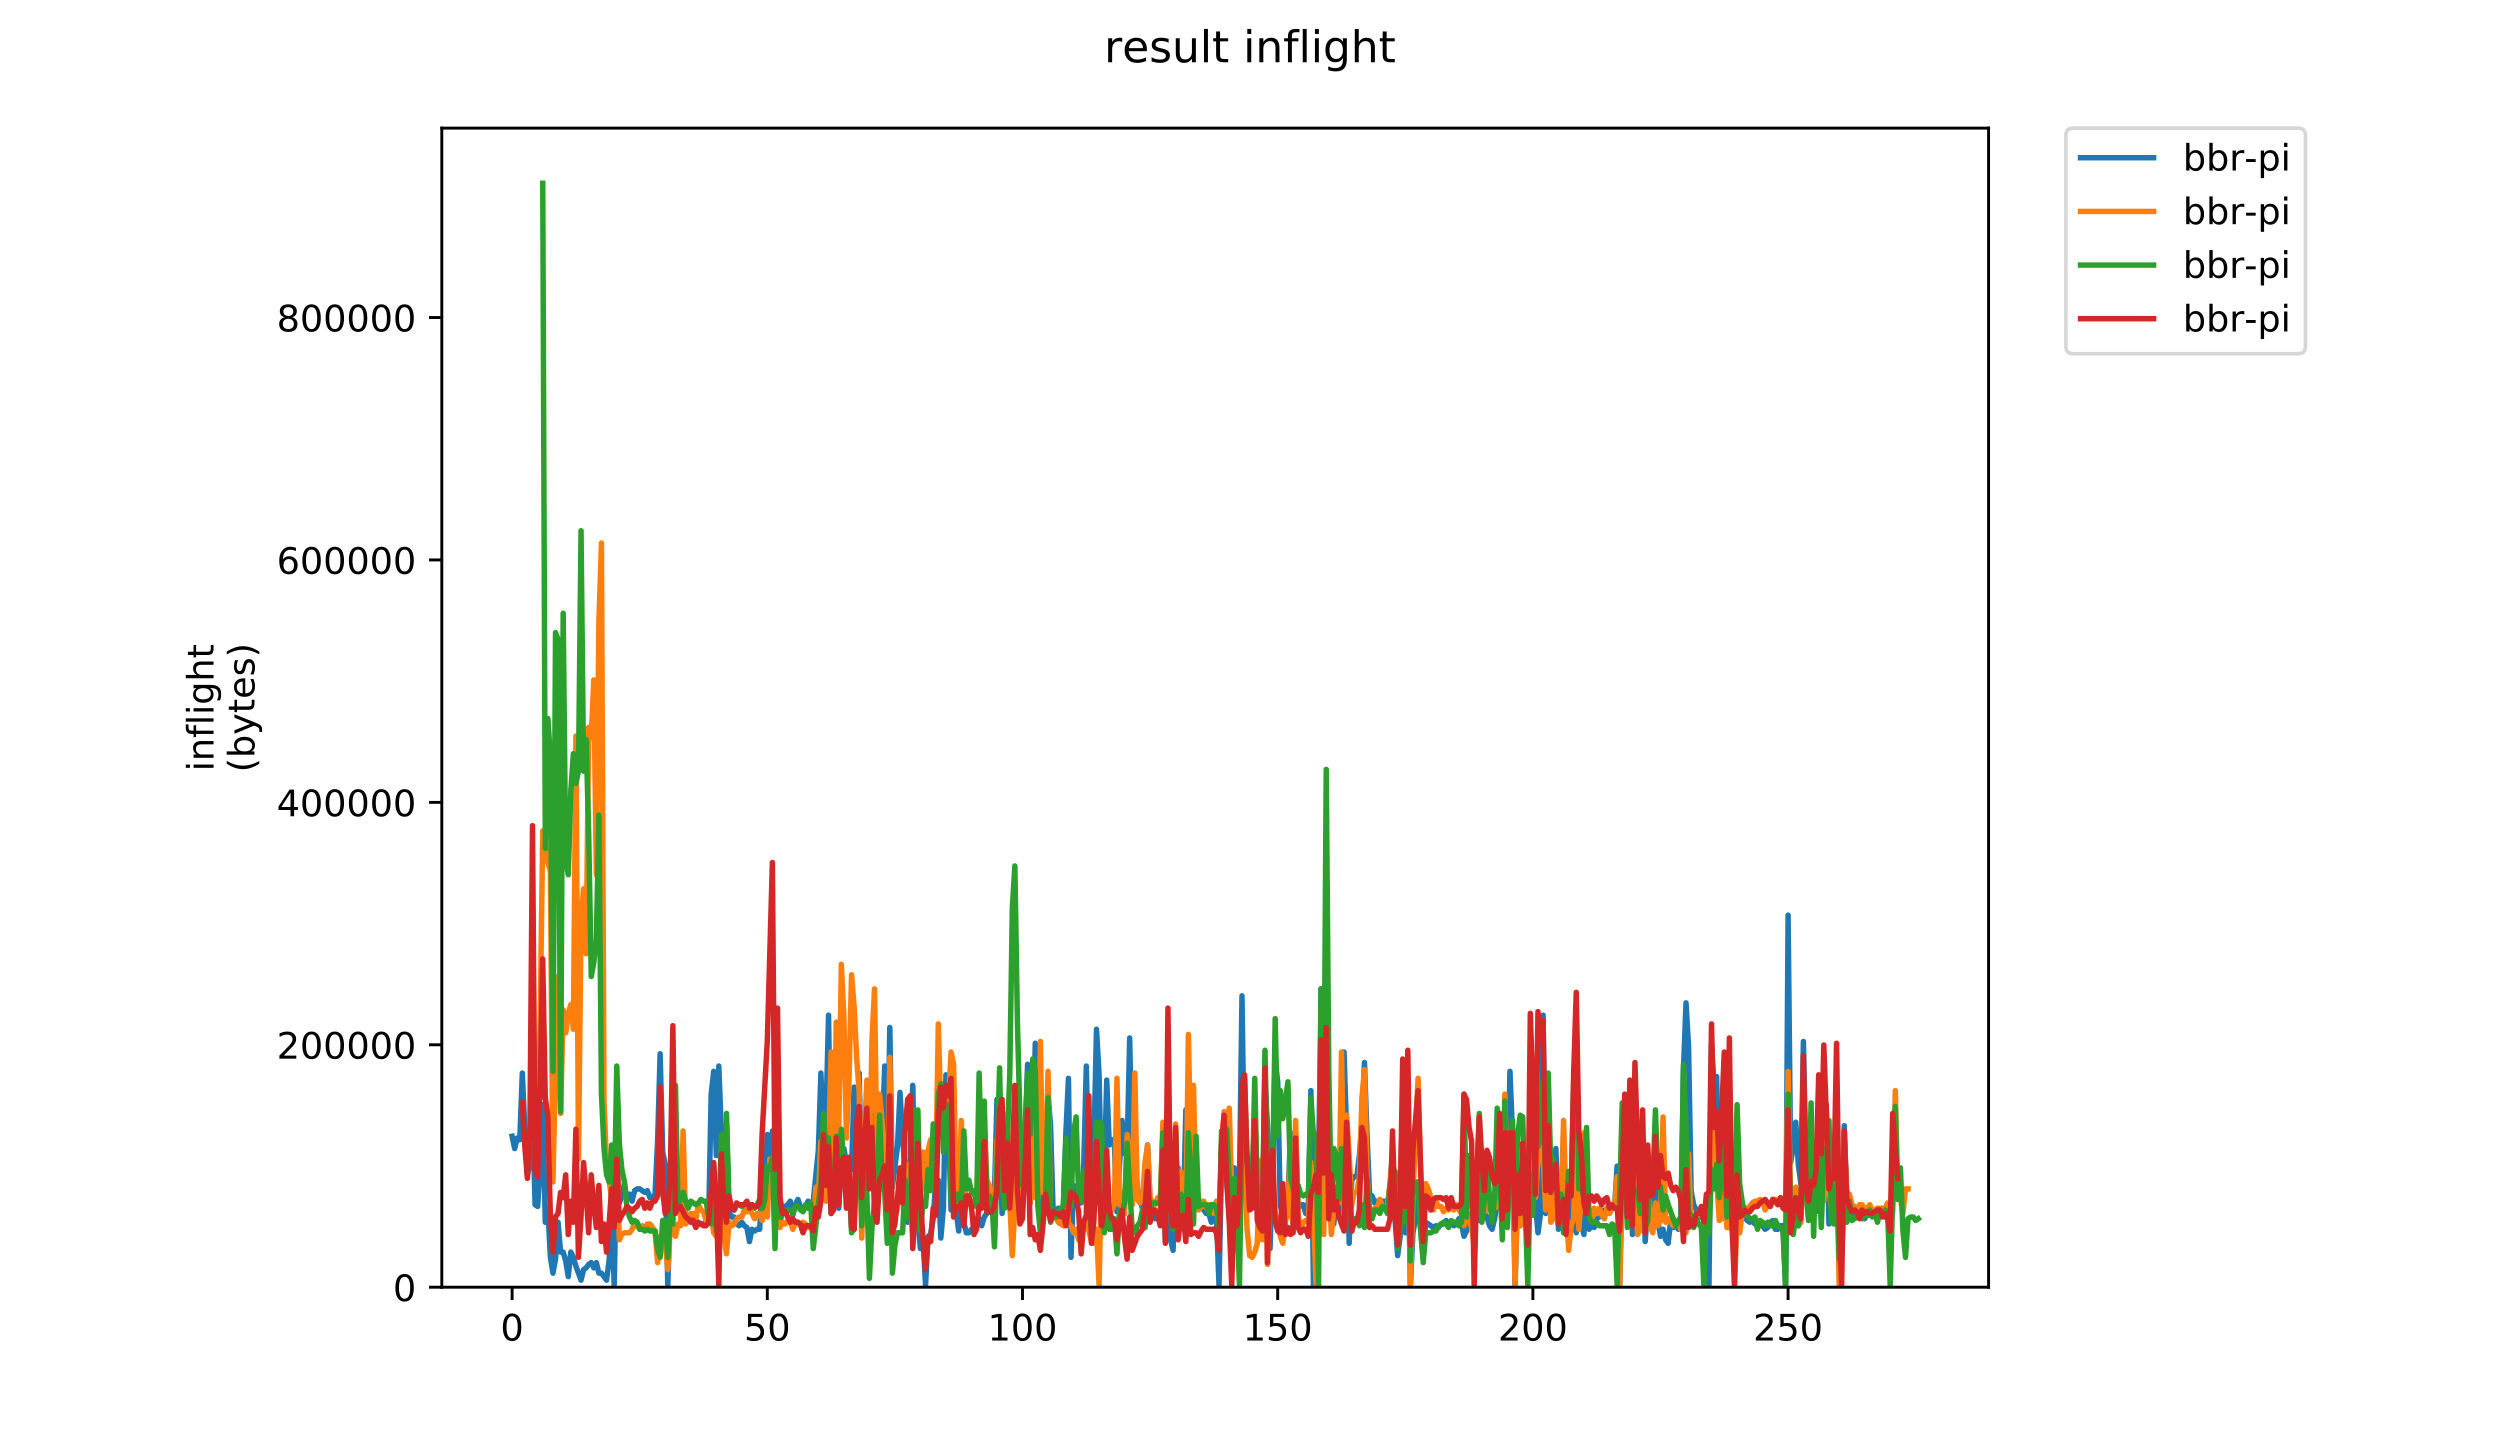<?xml version="1.0" encoding="utf-8" standalone="no"?>
<!DOCTYPE svg PUBLIC "-//W3C//DTD SVG 1.1//EN"
  "http://www.w3.org/Graphics/SVG/1.1/DTD/svg11.dtd">
<!-- Created with matplotlib (https://matplotlib.org/) -->
<svg height="396pt" version="1.1" viewBox="0 0 684 396" width="684pt" xmlns="http://www.w3.org/2000/svg" xmlns:xlink="http://www.w3.org/1999/xlink">
 <defs>
  <style type="text/css">
*{stroke-linecap:butt;stroke-linejoin:round;}
  </style>
 </defs>
 <g id="figure_1">
  <g id="patch_1">
   <path d="M 0 396 
L 684 396 
L 684 0 
L 0 0 
z
" style="fill:#ffffff;"/>
  </g>
  <g id="axes_1">
   <g id="patch_2">
    <path d="M 120.879 352.174 
L 544.074 352.174 
L 544.074 35.062 
L 120.879 35.062 
z
" style="fill:#ffffff;"/>
   </g>
   <g id="matplotlib.axis_1">
    <g id="xtick_1">
     <g id="line2d_1">
      <defs>
       <path d="M 0 0 
L 0 3.5 
" id="mdb4aad3ee5" style="stroke:#000000;stroke-width:0.8;"/>
      </defs>
      <g>
       <use style="stroke:#000000;stroke-width:0.8;" x="140.111" xlink:href="#mdb4aad3ee5" y="352.174"/>
      </g>
     </g>
     <g id="text_1">
      <!-- 0 -->
      <defs>
       <path d="M 31.781 66.406 
Q 24.172 66.406 20.328 58.906 
Q 16.5 51.422 16.5 36.375 
Q 16.5 21.391 20.328 13.891 
Q 24.172 6.391 31.781 6.391 
Q 39.453 6.391 43.281 13.891 
Q 47.125 21.391 47.125 36.375 
Q 47.125 51.422 43.281 58.906 
Q 39.453 66.406 31.781 66.406 
z
M 31.781 74.219 
Q 44.047 74.219 50.516 64.516 
Q 56.984 54.828 56.984 36.375 
Q 56.984 17.969 50.516 8.266 
Q 44.047 -1.422 31.781 -1.422 
Q 19.531 -1.422 13.062 8.266 
Q 6.594 17.969 6.594 36.375 
Q 6.594 54.828 13.062 64.516 
Q 19.531 74.219 31.781 74.219 
z
" id="DejaVuSans-48"/>
      </defs>
      <g transform="translate(136.929 366.773)scale(0.1 -0.1)">
       <use xlink:href="#DejaVuSans-48"/>
      </g>
     </g>
    </g>
    <g id="xtick_2">
     <g id="line2d_2">
      <g>
       <use style="stroke:#000000;stroke-width:0.8;" x="209.932" xlink:href="#mdb4aad3ee5" y="352.174"/>
      </g>
     </g>
     <g id="text_2">
      <!-- 50 -->
      <defs>
       <path d="M 10.797 72.906 
L 49.516 72.906 
L 49.516 64.594 
L 19.828 64.594 
L 19.828 46.734 
Q 21.969 47.469 24.109 47.828 
Q 26.266 48.188 28.422 48.188 
Q 40.625 48.188 47.75 41.5 
Q 54.891 34.812 54.891 23.391 
Q 54.891 11.625 47.562 5.094 
Q 40.234 -1.422 26.906 -1.422 
Q 22.312 -1.422 17.547 -0.641 
Q 12.797 0.141 7.719 1.703 
L 7.719 11.625 
Q 12.109 9.234 16.797 8.062 
Q 21.484 6.891 26.703 6.891 
Q 35.156 6.891 40.078 11.328 
Q 45.016 15.766 45.016 23.391 
Q 45.016 31 40.078 35.438 
Q 35.156 39.891 26.703 39.891 
Q 22.75 39.891 18.812 39.016 
Q 14.891 38.141 10.797 36.281 
z
" id="DejaVuSans-53"/>
      </defs>
      <g transform="translate(203.57 366.773)scale(0.1 -0.1)">
       <use xlink:href="#DejaVuSans-53"/>
       <use x="63.623" xlink:href="#DejaVuSans-48"/>
      </g>
     </g>
    </g>
    <g id="xtick_3">
     <g id="line2d_3">
      <g>
       <use style="stroke:#000000;stroke-width:0.8;" x="279.754" xlink:href="#mdb4aad3ee5" y="352.174"/>
      </g>
     </g>
     <g id="text_3">
      <!-- 100 -->
      <defs>
       <path d="M 12.406 8.297 
L 28.516 8.297 
L 28.516 63.922 
L 10.984 60.406 
L 10.984 69.391 
L 28.422 72.906 
L 38.281 72.906 
L 38.281 8.297 
L 54.391 8.297 
L 54.391 0 
L 12.406 0 
z
" id="DejaVuSans-49"/>
      </defs>
      <g transform="translate(270.21 366.773)scale(0.1 -0.1)">
       <use xlink:href="#DejaVuSans-49"/>
       <use x="63.623" xlink:href="#DejaVuSans-48"/>
       <use x="127.246" xlink:href="#DejaVuSans-48"/>
      </g>
     </g>
    </g>
    <g id="xtick_4">
     <g id="line2d_4">
      <g>
       <use style="stroke:#000000;stroke-width:0.8;" x="349.576" xlink:href="#mdb4aad3ee5" y="352.174"/>
      </g>
     </g>
     <g id="text_4">
      <!-- 150 -->
      <g transform="translate(340.032 366.773)scale(0.1 -0.1)">
       <use xlink:href="#DejaVuSans-49"/>
       <use x="63.623" xlink:href="#DejaVuSans-53"/>
       <use x="127.246" xlink:href="#DejaVuSans-48"/>
      </g>
     </g>
    </g>
    <g id="xtick_5">
     <g id="line2d_5">
      <g>
       <use style="stroke:#000000;stroke-width:0.8;" x="419.397" xlink:href="#mdb4aad3ee5" y="352.174"/>
      </g>
     </g>
     <g id="text_5">
      <!-- 200 -->
      <defs>
       <path d="M 19.188 8.297 
L 53.609 8.297 
L 53.609 0 
L 7.328 0 
L 7.328 8.297 
Q 12.938 14.109 22.625 23.891 
Q 32.328 33.688 34.812 36.531 
Q 39.547 41.844 41.422 45.531 
Q 43.312 49.219 43.312 52.781 
Q 43.312 58.594 39.234 62.25 
Q 35.156 65.922 28.609 65.922 
Q 23.969 65.922 18.812 64.312 
Q 13.672 62.703 7.812 59.422 
L 7.812 69.391 
Q 13.766 71.781 18.938 73 
Q 24.125 74.219 28.422 74.219 
Q 39.75 74.219 46.484 68.547 
Q 53.219 62.891 53.219 53.422 
Q 53.219 48.922 51.531 44.891 
Q 49.859 40.875 45.406 35.406 
Q 44.188 33.984 37.641 27.219 
Q 31.109 20.453 19.188 8.297 
z
" id="DejaVuSans-50"/>
      </defs>
      <g transform="translate(409.854 366.773)scale(0.1 -0.1)">
       <use xlink:href="#DejaVuSans-50"/>
       <use x="63.623" xlink:href="#DejaVuSans-48"/>
       <use x="127.246" xlink:href="#DejaVuSans-48"/>
      </g>
     </g>
    </g>
    <g id="xtick_6">
     <g id="line2d_6">
      <g>
       <use style="stroke:#000000;stroke-width:0.8;" x="489.219" xlink:href="#mdb4aad3ee5" y="352.174"/>
      </g>
     </g>
     <g id="text_6">
      <!-- 250 -->
      <g transform="translate(479.675 366.773)scale(0.1 -0.1)">
       <use xlink:href="#DejaVuSans-50"/>
       <use x="63.623" xlink:href="#DejaVuSans-53"/>
       <use x="127.246" xlink:href="#DejaVuSans-48"/>
      </g>
     </g>
    </g>
   </g>
   <g id="matplotlib.axis_2">
    <g id="ytick_1">
     <g id="line2d_7">
      <defs>
       <path d="M 0 0 
L -3.5 0 
" id="m9f69a452e7" style="stroke:#000000;stroke-width:0.8;"/>
      </defs>
      <g>
       <use style="stroke:#000000;stroke-width:0.8;" x="120.879" xlink:href="#m9f69a452e7" y="352.174"/>
      </g>
     </g>
     <g id="text_7">
      <!-- 0 -->
      <g transform="translate(107.516 355.973)scale(0.1 -0.1)">
       <use xlink:href="#DejaVuSans-48"/>
      </g>
     </g>
    </g>
    <g id="ytick_2">
     <g id="line2d_8">
      <g>
       <use style="stroke:#000000;stroke-width:0.8;" x="120.879" xlink:href="#m9f69a452e7" y="285.851"/>
      </g>
     </g>
     <g id="text_8">
      <!-- 200000 -->
      <g transform="translate(75.704 289.65)scale(0.1 -0.1)">
       <use xlink:href="#DejaVuSans-50"/>
       <use x="63.623" xlink:href="#DejaVuSans-48"/>
       <use x="127.246" xlink:href="#DejaVuSans-48"/>
       <use x="190.869" xlink:href="#DejaVuSans-48"/>
       <use x="254.492" xlink:href="#DejaVuSans-48"/>
       <use x="318.115" xlink:href="#DejaVuSans-48"/>
      </g>
     </g>
    </g>
    <g id="ytick_3">
     <g id="line2d_9">
      <g>
       <use style="stroke:#000000;stroke-width:0.8;" x="120.879" xlink:href="#m9f69a452e7" y="219.527"/>
      </g>
     </g>
     <g id="text_9">
      <!-- 400000 -->
      <defs>
       <path d="M 37.797 64.312 
L 12.891 25.391 
L 37.797 25.391 
z
M 35.203 72.906 
L 47.609 72.906 
L 47.609 25.391 
L 58.016 25.391 
L 58.016 17.188 
L 47.609 17.188 
L 47.609 0 
L 37.797 0 
L 37.797 17.188 
L 4.891 17.188 
L 4.891 26.703 
z
" id="DejaVuSans-52"/>
      </defs>
      <g transform="translate(75.704 223.327)scale(0.1 -0.1)">
       <use xlink:href="#DejaVuSans-52"/>
       <use x="63.623" xlink:href="#DejaVuSans-48"/>
       <use x="127.246" xlink:href="#DejaVuSans-48"/>
       <use x="190.869" xlink:href="#DejaVuSans-48"/>
       <use x="254.492" xlink:href="#DejaVuSans-48"/>
       <use x="318.115" xlink:href="#DejaVuSans-48"/>
      </g>
     </g>
    </g>
    <g id="ytick_4">
     <g id="line2d_10">
      <g>
       <use style="stroke:#000000;stroke-width:0.8;" x="120.879" xlink:href="#m9f69a452e7" y="153.204"/>
      </g>
     </g>
     <g id="text_10">
      <!-- 600000 -->
      <defs>
       <path d="M 33.016 40.375 
Q 26.375 40.375 22.484 35.828 
Q 18.609 31.297 18.609 23.391 
Q 18.609 15.531 22.484 10.953 
Q 26.375 6.391 33.016 6.391 
Q 39.656 6.391 43.531 10.953 
Q 47.406 15.531 47.406 23.391 
Q 47.406 31.297 43.531 35.828 
Q 39.656 40.375 33.016 40.375 
z
M 52.594 71.297 
L 52.594 62.312 
Q 48.875 64.062 45.094 64.984 
Q 41.312 65.922 37.594 65.922 
Q 27.828 65.922 22.672 59.328 
Q 17.531 52.734 16.797 39.406 
Q 19.672 43.656 24.016 45.922 
Q 28.375 48.188 33.594 48.188 
Q 44.578 48.188 50.953 41.516 
Q 57.328 34.859 57.328 23.391 
Q 57.328 12.156 50.688 5.359 
Q 44.047 -1.422 33.016 -1.422 
Q 20.359 -1.422 13.672 8.266 
Q 6.984 17.969 6.984 36.375 
Q 6.984 53.656 15.188 63.938 
Q 23.391 74.219 37.203 74.219 
Q 40.922 74.219 44.703 73.484 
Q 48.484 72.75 52.594 71.297 
z
" id="DejaVuSans-54"/>
      </defs>
      <g transform="translate(75.704 157.003)scale(0.1 -0.1)">
       <use xlink:href="#DejaVuSans-54"/>
       <use x="63.623" xlink:href="#DejaVuSans-48"/>
       <use x="127.246" xlink:href="#DejaVuSans-48"/>
       <use x="190.869" xlink:href="#DejaVuSans-48"/>
       <use x="254.492" xlink:href="#DejaVuSans-48"/>
       <use x="318.115" xlink:href="#DejaVuSans-48"/>
      </g>
     </g>
    </g>
    <g id="ytick_5">
     <g id="line2d_11">
      <g>
       <use style="stroke:#000000;stroke-width:0.8;" x="120.879" xlink:href="#m9f69a452e7" y="86.881"/>
      </g>
     </g>
     <g id="text_11">
      <!-- 800000 -->
      <defs>
       <path d="M 31.781 34.625 
Q 24.75 34.625 20.719 30.859 
Q 16.703 27.094 16.703 20.516 
Q 16.703 13.922 20.719 10.156 
Q 24.75 6.391 31.781 6.391 
Q 38.812 6.391 42.859 10.172 
Q 46.922 13.969 46.922 20.516 
Q 46.922 27.094 42.891 30.859 
Q 38.875 34.625 31.781 34.625 
z
M 21.922 38.812 
Q 15.578 40.375 12.031 44.719 
Q 8.5 49.078 8.5 55.328 
Q 8.5 64.062 14.719 69.141 
Q 20.953 74.219 31.781 74.219 
Q 42.672 74.219 48.875 69.141 
Q 55.078 64.062 55.078 55.328 
Q 55.078 49.078 51.531 44.719 
Q 48 40.375 41.703 38.812 
Q 48.828 37.156 52.797 32.312 
Q 56.781 27.484 56.781 20.516 
Q 56.781 9.906 50.312 4.234 
Q 43.844 -1.422 31.781 -1.422 
Q 19.734 -1.422 13.25 4.234 
Q 6.781 9.906 6.781 20.516 
Q 6.781 27.484 10.781 32.312 
Q 14.797 37.156 21.922 38.812 
z
M 18.312 54.391 
Q 18.312 48.734 21.844 45.562 
Q 25.391 42.391 31.781 42.391 
Q 38.141 42.391 41.719 45.562 
Q 45.312 48.734 45.312 54.391 
Q 45.312 60.062 41.719 63.234 
Q 38.141 66.406 31.781 66.406 
Q 25.391 66.406 21.844 63.234 
Q 18.312 60.062 18.312 54.391 
z
" id="DejaVuSans-56"/>
      </defs>
      <g transform="translate(75.704 90.68)scale(0.1 -0.1)">
       <use xlink:href="#DejaVuSans-56"/>
       <use x="63.623" xlink:href="#DejaVuSans-48"/>
       <use x="127.246" xlink:href="#DejaVuSans-48"/>
       <use x="190.869" xlink:href="#DejaVuSans-48"/>
       <use x="254.492" xlink:href="#DejaVuSans-48"/>
       <use x="318.115" xlink:href="#DejaVuSans-48"/>
      </g>
     </g>
    </g>
    <g id="text_12">
     <!-- inflight -->
     <defs>
      <path d="M 9.422 54.688 
L 18.406 54.688 
L 18.406 0 
L 9.422 0 
z
M 9.422 75.984 
L 18.406 75.984 
L 18.406 64.594 
L 9.422 64.594 
z
" id="DejaVuSans-105"/>
      <path d="M 54.891 33.016 
L 54.891 0 
L 45.906 0 
L 45.906 32.719 
Q 45.906 40.484 42.875 44.328 
Q 39.844 48.188 33.797 48.188 
Q 26.516 48.188 22.312 43.547 
Q 18.109 38.922 18.109 30.906 
L 18.109 0 
L 9.078 0 
L 9.078 54.688 
L 18.109 54.688 
L 18.109 46.188 
Q 21.344 51.125 25.703 53.562 
Q 30.078 56 35.797 56 
Q 45.219 56 50.047 50.172 
Q 54.891 44.344 54.891 33.016 
z
" id="DejaVuSans-110"/>
      <path d="M 37.109 75.984 
L 37.109 68.5 
L 28.516 68.5 
Q 23.688 68.5 21.797 66.547 
Q 19.922 64.594 19.922 59.516 
L 19.922 54.688 
L 34.719 54.688 
L 34.719 47.703 
L 19.922 47.703 
L 19.922 0 
L 10.891 0 
L 10.891 47.703 
L 2.297 47.703 
L 2.297 54.688 
L 10.891 54.688 
L 10.891 58.5 
Q 10.891 67.625 15.141 71.797 
Q 19.391 75.984 28.609 75.984 
z
" id="DejaVuSans-102"/>
      <path d="M 9.422 75.984 
L 18.406 75.984 
L 18.406 0 
L 9.422 0 
z
" id="DejaVuSans-108"/>
      <path d="M 45.406 27.984 
Q 45.406 37.75 41.375 43.109 
Q 37.359 48.484 30.078 48.484 
Q 22.859 48.484 18.828 43.109 
Q 14.797 37.75 14.797 27.984 
Q 14.797 18.266 18.828 12.891 
Q 22.859 7.516 30.078 7.516 
Q 37.359 7.516 41.375 12.891 
Q 45.406 18.266 45.406 27.984 
z
M 54.391 6.781 
Q 54.391 -7.172 48.188 -13.984 
Q 42 -20.797 29.203 -20.797 
Q 24.469 -20.797 20.266 -20.094 
Q 16.062 -19.391 12.109 -17.922 
L 12.109 -9.188 
Q 16.062 -11.328 19.922 -12.344 
Q 23.781 -13.375 27.781 -13.375 
Q 36.625 -13.375 41.016 -8.766 
Q 45.406 -4.156 45.406 5.172 
L 45.406 9.625 
Q 42.625 4.781 38.281 2.391 
Q 33.938 0 27.875 0 
Q 17.828 0 11.672 7.656 
Q 5.516 15.328 5.516 27.984 
Q 5.516 40.672 11.672 48.328 
Q 17.828 56 27.875 56 
Q 33.938 56 38.281 53.609 
Q 42.625 51.219 45.406 46.391 
L 45.406 54.688 
L 54.391 54.688 
z
" id="DejaVuSans-103"/>
      <path d="M 54.891 33.016 
L 54.891 0 
L 45.906 0 
L 45.906 32.719 
Q 45.906 40.484 42.875 44.328 
Q 39.844 48.188 33.797 48.188 
Q 26.516 48.188 22.312 43.547 
Q 18.109 38.922 18.109 30.906 
L 18.109 0 
L 9.078 0 
L 9.078 75.984 
L 18.109 75.984 
L 18.109 46.188 
Q 21.344 51.125 25.703 53.562 
Q 30.078 56 35.797 56 
Q 45.219 56 50.047 50.172 
Q 54.891 44.344 54.891 33.016 
z
" id="DejaVuSans-104"/>
      <path d="M 18.312 70.219 
L 18.312 54.688 
L 36.812 54.688 
L 36.812 47.703 
L 18.312 47.703 
L 18.312 18.016 
Q 18.312 11.328 20.141 9.422 
Q 21.969 7.516 27.594 7.516 
L 36.812 7.516 
L 36.812 0 
L 27.594 0 
Q 17.188 0 13.234 3.875 
Q 9.281 7.766 9.281 18.016 
L 9.281 47.703 
L 2.688 47.703 
L 2.688 54.688 
L 9.281 54.688 
L 9.281 70.219 
z
" id="DejaVuSans-116"/>
     </defs>
     <g transform="translate(58.426 211.018)rotate(-90)scale(0.1 -0.1)">
      <use xlink:href="#DejaVuSans-105"/>
      <use x="27.783" xlink:href="#DejaVuSans-110"/>
      <use x="91.162" xlink:href="#DejaVuSans-102"/>
      <use x="126.367" xlink:href="#DejaVuSans-108"/>
      <use x="154.15" xlink:href="#DejaVuSans-105"/>
      <use x="181.934" xlink:href="#DejaVuSans-103"/>
      <use x="245.41" xlink:href="#DejaVuSans-104"/>
      <use x="308.789" xlink:href="#DejaVuSans-116"/>
     </g>
     <!-- (bytes) -->
     <defs>
      <path d="M 31 75.875 
Q 24.469 64.656 21.281 53.656 
Q 18.109 42.672 18.109 31.391 
Q 18.109 20.125 21.312 9.062 
Q 24.516 -2 31 -13.188 
L 23.188 -13.188 
Q 15.875 -1.703 12.234 9.375 
Q 8.594 20.453 8.594 31.391 
Q 8.594 42.281 12.203 53.312 
Q 15.828 64.359 23.188 75.875 
z
" id="DejaVuSans-40"/>
      <path d="M 48.688 27.297 
Q 48.688 37.203 44.609 42.844 
Q 40.531 48.484 33.406 48.484 
Q 26.266 48.484 22.188 42.844 
Q 18.109 37.203 18.109 27.297 
Q 18.109 17.391 22.188 11.75 
Q 26.266 6.109 33.406 6.109 
Q 40.531 6.109 44.609 11.75 
Q 48.688 17.391 48.688 27.297 
z
M 18.109 46.391 
Q 20.953 51.266 25.266 53.625 
Q 29.594 56 35.594 56 
Q 45.562 56 51.781 48.094 
Q 58.016 40.188 58.016 27.297 
Q 58.016 14.406 51.781 6.484 
Q 45.562 -1.422 35.594 -1.422 
Q 29.594 -1.422 25.266 0.953 
Q 20.953 3.328 18.109 8.203 
L 18.109 0 
L 9.078 0 
L 9.078 75.984 
L 18.109 75.984 
z
" id="DejaVuSans-98"/>
      <path d="M 32.172 -5.078 
Q 28.375 -14.844 24.75 -17.812 
Q 21.141 -20.797 15.094 -20.797 
L 7.906 -20.797 
L 7.906 -13.281 
L 13.188 -13.281 
Q 16.891 -13.281 18.938 -11.516 
Q 21 -9.766 23.484 -3.219 
L 25.094 0.875 
L 2.984 54.688 
L 12.5 54.688 
L 29.594 11.922 
L 46.688 54.688 
L 56.203 54.688 
z
" id="DejaVuSans-121"/>
      <path d="M 56.203 29.594 
L 56.203 25.203 
L 14.891 25.203 
Q 15.484 15.922 20.484 11.062 
Q 25.484 6.203 34.422 6.203 
Q 39.594 6.203 44.453 7.469 
Q 49.312 8.734 54.109 11.281 
L 54.109 2.781 
Q 49.266 0.734 44.188 -0.344 
Q 39.109 -1.422 33.891 -1.422 
Q 20.797 -1.422 13.156 6.188 
Q 5.516 13.812 5.516 26.812 
Q 5.516 40.234 12.766 48.109 
Q 20.016 56 32.328 56 
Q 43.359 56 49.781 48.891 
Q 56.203 41.797 56.203 29.594 
z
M 47.219 32.234 
Q 47.125 39.594 43.094 43.984 
Q 39.062 48.391 32.422 48.391 
Q 24.906 48.391 20.391 44.141 
Q 15.875 39.891 15.188 32.172 
z
" id="DejaVuSans-101"/>
      <path d="M 44.281 53.078 
L 44.281 44.578 
Q 40.484 46.531 36.375 47.5 
Q 32.281 48.484 27.875 48.484 
Q 21.188 48.484 17.844 46.438 
Q 14.5 44.391 14.5 40.281 
Q 14.5 37.156 16.891 35.375 
Q 19.281 33.594 26.516 31.984 
L 29.594 31.297 
Q 39.156 29.25 43.188 25.516 
Q 47.219 21.781 47.219 15.094 
Q 47.219 7.469 41.188 3.016 
Q 35.156 -1.422 24.609 -1.422 
Q 20.219 -1.422 15.453 -0.562 
Q 10.688 0.297 5.422 2 
L 5.422 11.281 
Q 10.406 8.688 15.234 7.391 
Q 20.062 6.109 24.812 6.109 
Q 31.156 6.109 34.562 8.281 
Q 37.984 10.453 37.984 14.406 
Q 37.984 18.062 35.516 20.016 
Q 33.062 21.969 24.703 23.781 
L 21.578 24.516 
Q 13.234 26.266 9.516 29.906 
Q 5.812 33.547 5.812 39.891 
Q 5.812 47.609 11.281 51.797 
Q 16.75 56 26.812 56 
Q 31.781 56 36.172 55.266 
Q 40.578 54.547 44.281 53.078 
z
" id="DejaVuSans-115"/>
      <path d="M 8.016 75.875 
L 15.828 75.875 
Q 23.141 64.359 26.781 53.312 
Q 30.422 42.281 30.422 31.391 
Q 30.422 20.453 26.781 9.375 
Q 23.141 -1.703 15.828 -13.188 
L 8.016 -13.188 
Q 14.5 -2 17.703 9.062 
Q 20.906 20.125 20.906 31.391 
Q 20.906 42.672 17.703 53.656 
Q 14.5 64.656 8.016 75.875 
z
" id="DejaVuSans-41"/>
     </defs>
     <g transform="translate(69.624 211.295)rotate(-90)scale(0.1 -0.1)">
      <use xlink:href="#DejaVuSans-40"/>
      <use x="39.014" xlink:href="#DejaVuSans-98"/>
      <use x="102.49" xlink:href="#DejaVuSans-121"/>
      <use x="161.67" xlink:href="#DejaVuSans-116"/>
      <use x="200.879" xlink:href="#DejaVuSans-101"/>
      <use x="262.402" xlink:href="#DejaVuSans-115"/>
      <use x="314.502" xlink:href="#DejaVuSans-41"/>
     </g>
    </g>
   </g>
   <g id="line2d_12">
    <path clip-path="url(#p996380c4c9)" d="M 140.115 310.879 
L 140.813 314.24 
L 141.511 311.359 
L 142.209 311.839 
L 142.908 293.592 
L 143.606 309.438 
L 144.304 321.443 
L 145.002 318.081 
L 145.7 304.156 
L 146.399 329.606 
L 147.097 330.086 
L 147.795 319.522 
L 148.493 302.235 
L 149.192 334.407 
L 149.89 330.566 
L 150.588 344.011 
L 151.286 348.333 
L 151.984 344.491 
L 152.683 334.407 
L 153.381 342.571 
L 154.079 342.571 
L 154.777 344.971 
L 155.476 349.293 
L 156.174 342.571 
L 156.872 344.011 
L 157.57 346.412 
L 158.967 350.253 
L 159.665 347.372 
L 160.363 346.892 
L 161.061 345.932 
L 161.759 345.452 
L 162.458 346.892 
L 163.156 345.452 
L 163.854 348.333 
L 164.552 348.333 
L 165.949 350.253 
L 166.647 344.971 
L 167.345 331.046 
L 168.043 351.694 
L 168.742 317.121 
L 169.44 329.125 
L 170.138 327.205 
L 170.836 323.843 
L 171.534 328.165 
L 172.233 326.725 
L 172.931 328.645 
L 173.629 325.764 
L 174.327 325.284 
L 175.026 325.284 
L 176.422 326.244 
L 177.12 325.764 
L 177.818 327.685 
L 178.517 327.685 
L 179.215 326.725 
L 179.913 312.319 
L 180.611 288.31 
L 181.31 315.2 
L 182.008 318.561 
L 182.706 351.694 
L 183.404 329.125 
L 184.102 332.007 
L 184.801 326.244 
L 185.499 323.843 
L 186.197 328.645 
L 186.895 329.125 
L 187.593 333.927 
L 188.292 332.487 
L 190.386 335.368 
L 191.085 334.888 
L 192.481 334.888 
L 193.179 334.407 
L 193.877 334.407 
L 194.576 299.354 
L 195.274 293.112 
L 195.972 316.161 
L 196.67 291.671 
L 198.067 328.165 
L 198.765 307.517 
L 199.463 331.526 
L 200.161 332.967 
L 200.86 332.967 
L 201.558 334.888 
L 202.256 335.368 
L 202.954 334.407 
L 203.652 335.368 
L 204.351 335.848 
L 205.049 339.689 
L 205.747 336.328 
L 206.445 336.808 
L 207.144 336.328 
L 207.842 336.328 
L 208.54 324.804 
L 209.238 321.923 
L 209.936 310.398 
L 210.635 320.962 
L 211.333 309.438 
L 212.031 336.328 
L 212.729 311.839 
L 213.428 334.407 
L 214.126 331.046 
L 214.824 330.086 
L 215.522 329.606 
L 216.22 328.645 
L 216.919 332.487 
L 217.617 329.606 
L 218.315 328.165 
L 219.013 330.086 
L 219.711 331.046 
L 220.41 330.086 
L 221.108 328.645 
L 221.806 329.606 
L 222.504 328.645 
L 223.901 314.72 
L 224.599 293.592 
L 225.297 313.76 
L 225.995 305.116 
L 226.694 277.746 
L 227.392 328.645 
L 228.09 293.112 
L 228.788 297.914 
L 229.486 330.566 
L 230.185 316.161 
L 230.883 314.24 
L 231.581 318.081 
L 232.279 318.081 
L 232.978 320.002 
L 233.676 297.434 
L 234.374 308.478 
L 235.072 293.592 
L 235.77 326.725 
L 236.469 305.597 
L 237.167 302.716 
L 237.865 322.883 
L 238.563 301.755 
L 239.262 325.764 
L 239.96 331.526 
L 240.658 312.319 
L 241.356 311.839 
L 242.054 291.671 
L 242.753 320.482 
L 243.451 281.107 
L 244.149 324.804 
L 245.545 313.76 
L 246.244 298.874 
L 246.942 311.359 
L 247.64 320.002 
L 248.338 334.407 
L 249.735 296.953 
L 250.433 330.086 
L 251.131 333.927 
L 251.829 341.61 
L 252.528 338.729 
L 253.226 351.694 
L 253.924 338.249 
L 254.622 337.769 
L 255.321 333.447 
L 256.019 322.883 
L 256.717 322.883 
L 257.415 338.729 
L 258.113 330.566 
L 258.812 294.072 
L 259.51 306.557 
L 260.208 331.046 
L 260.906 311.359 
L 261.604 331.526 
L 262.303 336.808 
L 263.001 328.165 
L 263.699 334.407 
L 264.397 337.289 
L 265.096 337.289 
L 265.794 336.328 
L 266.492 336.328 
L 267.19 335.368 
L 267.888 333.447 
L 268.587 335.368 
L 269.285 332.967 
L 269.983 332.007 
L 270.681 331.526 
L 271.379 326.725 
L 272.078 326.725 
L 272.776 300.795 
L 273.474 312.799 
L 274.172 332.007 
L 274.871 325.764 
L 275.569 310.398 
L 276.267 329.125 
L 276.965 329.606 
L 277.663 317.121 
L 278.362 309.438 
L 279.06 328.165 
L 279.758 328.645 
L 281.155 291.191 
L 281.853 329.125 
L 282.551 317.121 
L 283.249 285.429 
L 283.947 320.482 
L 284.646 333.927 
L 285.344 324.324 
L 286.042 319.522 
L 286.74 299.354 
L 287.438 307.997 
L 288.137 331.526 
L 288.835 332.007 
L 289.533 330.566 
L 290.231 331.526 
L 290.93 330.086 
L 291.628 309.918 
L 292.326 295.033 
L 293.024 344.011 
L 293.722 324.324 
L 294.421 327.685 
L 295.119 329.125 
L 295.817 329.125 
L 296.515 318.561 
L 297.214 291.671 
L 297.912 324.324 
L 298.61 327.685 
L 299.308 312.319 
L 300.006 281.588 
L 300.705 294.072 
L 301.403 327.205 
L 302.101 321.923 
L 302.799 295.513 
L 303.497 313.279 
L 304.196 311.839 
L 304.894 312.799 
L 305.592 331.526 
L 306.989 306.557 
L 307.687 315.68 
L 308.385 314.72 
L 309.083 283.988 
L 309.781 320.002 
L 310.48 319.042 
L 311.178 324.804 
L 311.876 328.165 
L 312.574 330.566 
L 313.272 326.725 
L 313.971 313.279 
L 314.669 329.606 
L 315.367 332.487 
L 316.065 333.447 
L 316.764 332.487 
L 317.462 334.407 
L 318.16 310.398 
L 318.858 339.689 
L 319.556 322.883 
L 320.255 339.209 
L 320.953 342.09 
L 321.651 319.042 
L 322.349 319.522 
L 323.048 335.848 
L 323.746 333.447 
L 324.444 303.676 
L 325.142 331.526 
L 325.84 316.161 
L 326.539 324.324 
L 327.237 326.725 
L 329.331 331.046 
L 330.03 332.007 
L 330.728 332.007 
L 331.426 334.407 
L 332.124 332.007 
L 332.823 332.967 
L 333.521 351.694 
L 334.219 318.081 
L 334.917 312.319 
L 336.314 332.967 
L 337.012 333.447 
L 337.71 319.522 
L 338.408 329.606 
L 339.107 324.324 
L 339.805 272.464 
L 340.503 319.522 
L 341.201 316.161 
L 341.899 325.764 
L 342.598 323.363 
L 343.296 305.116 
L 343.994 323.363 
L 344.692 333.447 
L 345.39 335.368 
L 346.089 295.993 
L 346.787 307.997 
L 347.485 341.61 
L 348.183 320.482 
L 348.882 290.231 
L 349.58 295.993 
L 350.278 330.086 
L 350.976 331.526 
L 351.674 330.566 
L 352.373 329.125 
L 353.071 309.918 
L 353.769 332.967 
L 354.467 310.398 
L 355.166 330.566 
L 355.864 329.606 
L 356.562 329.606 
L 357.26 332.007 
L 357.958 329.606 
L 358.657 298.394 
L 359.355 351.694 
L 360.053 325.284 
L 360.751 320.962 
L 361.449 270.543 
L 362.148 332.967 
L 362.846 318.561 
L 363.544 324.804 
L 364.242 320.482 
L 364.941 334.888 
L 365.639 324.804 
L 366.337 331.526 
L 367.035 326.725 
L 367.733 287.83 
L 368.432 309.918 
L 369.13 340.17 
L 369.828 322.883 
L 370.526 321.923 
L 371.224 321.923 
L 371.923 316.161 
L 372.621 307.517 
L 373.319 290.711 
L 374.017 310.398 
L 374.716 326.725 
L 375.414 327.205 
L 376.112 329.125 
L 376.81 328.645 
L 377.508 330.566 
L 378.207 328.645 
L 378.905 328.645 
L 379.603 330.086 
L 380.301 324.324 
L 381 315.68 
L 381.698 333.927 
L 382.396 343.531 
L 383.094 338.249 
L 383.792 315.68 
L 384.491 337.289 
L 385.189 314.24 
L 385.887 351.694 
L 386.585 337.289 
L 387.283 333.447 
L 387.982 323.363 
L 388.68 336.808 
L 389.378 343.051 
L 390.076 334.407 
L 392.171 335.848 
L 392.869 335.368 
L 393.567 335.848 
L 394.266 334.888 
L 394.964 334.888 
L 395.662 333.927 
L 396.36 335.368 
L 397.059 334.407 
L 397.757 335.368 
L 398.455 334.888 
L 399.153 333.447 
L 399.851 334.888 
L 400.55 338.249 
L 401.248 336.808 
L 401.946 333.447 
L 402.644 332.007 
L 403.342 338.729 
L 404.041 321.443 
L 404.739 333.927 
L 405.437 323.843 
L 406.135 332.007 
L 406.834 332.967 
L 407.532 335.368 
L 408.23 336.328 
L 408.928 333.447 
L 409.626 329.125 
L 410.325 320.962 
L 411.023 333.927 
L 411.721 332.007 
L 412.419 328.165 
L 413.117 293.112 
L 413.816 309.918 
L 414.514 351.694 
L 415.212 325.764 
L 415.91 335.368 
L 417.307 316.161 
L 418.005 336.808 
L 418.703 320.482 
L 419.401 316.161 
L 420.1 329.606 
L 420.798 337.289 
L 421.496 332.007 
L 422.194 277.746 
L 422.893 332.007 
L 423.591 317.121 
L 424.289 332.487 
L 424.987 331.526 
L 425.685 314.24 
L 426.384 336.328 
L 427.082 325.284 
L 427.78 316.161 
L 428.478 329.125 
L 429.176 339.209 
L 429.875 336.328 
L 430.573 300.795 
L 431.271 337.289 
L 431.969 329.125 
L 432.668 334.888 
L 433.366 337.769 
L 434.064 322.883 
L 434.762 336.328 
L 435.46 335.368 
L 436.159 335.848 
L 436.857 333.447 
L 437.555 332.967 
L 438.253 331.046 
L 438.952 331.526 
L 439.65 330.566 
L 440.348 330.566 
L 441.046 330.086 
L 441.744 330.566 
L 442.443 319.042 
L 443.141 351.694 
L 443.839 316.641 
L 444.537 331.526 
L 445.235 320.002 
L 445.934 312.799 
L 446.632 337.769 
L 447.33 333.447 
L 448.028 333.447 
L 448.727 332.007 
L 449.425 316.641 
L 450.123 339.689 
L 450.821 330.086 
L 451.519 329.606 
L 452.218 331.526 
L 452.916 315.2 
L 453.614 334.407 
L 454.312 338.249 
L 455.01 336.328 
L 455.709 339.209 
L 456.407 340.17 
L 457.105 333.927 
L 457.803 335.848 
L 458.502 335.368 
L 459.2 336.328 
L 459.898 335.368 
L 460.596 292.632 
L 461.294 274.385 
L 461.993 286.389 
L 462.691 325.764 
L 463.389 329.606 
L 464.087 331.046 
L 464.786 332.967 
L 465.484 332.967 
L 466.182 333.447 
L 466.88 329.606 
L 467.578 351.694 
L 468.277 286.389 
L 468.975 296.953 
L 469.673 294.552 
L 470.371 328.645 
L 471.069 313.279 
L 471.768 301.275 
L 472.466 332.967 
L 473.164 298.874 
L 473.862 333.447 
L 474.561 319.522 
L 475.259 316.641 
L 475.957 329.606 
L 476.655 332.487 
L 477.353 332.967 
L 478.052 333.927 
L 478.75 334.407 
L 479.448 333.927 
L 480.146 334.888 
L 480.845 334.407 
L 482.241 335.368 
L 482.939 336.328 
L 483.637 335.848 
L 484.336 334.407 
L 485.034 333.927 
L 485.732 336.328 
L 486.43 336.328 
L 487.128 335.368 
L 487.827 335.368 
L 488.525 351.694 
L 489.223 250.376 
L 489.921 318.081 
L 490.62 313.76 
L 491.318 307.037 
L 492.016 318.561 
L 492.714 323.843 
L 493.412 284.949 
L 494.111 318.561 
L 494.809 332.487 
L 495.507 328.645 
L 496.205 329.125 
L 496.904 331.526 
L 497.602 324.804 
L 498.3 332.967 
L 498.998 308.478 
L 499.696 302.235 
L 500.395 334.888 
L 501.093 333.447 
L 501.791 330.566 
L 502.489 313.76 
L 503.187 341.13 
L 503.886 335.848 
L 504.584 307.997 
L 505.282 328.165 
L 505.98 327.205 
L 506.679 331.526 
L 507.377 332.967 
L 508.075 331.526 
L 508.773 332.487 
L 509.471 331.526 
L 510.17 333.447 
L 510.868 332.007 
L 511.566 332.487 
L 512.264 331.526 
L 512.962 331.046 
L 513.661 331.526 
L 514.359 332.487 
L 515.057 331.526 
L 515.755 332.967 
L 516.454 332.007 
L 516.454 332.007 
" style="fill:none;stroke:#1f77b4;stroke-linecap:square;stroke-width:1.5;"/>
   </g>
   <g id="line2d_13">
    <path clip-path="url(#p996380c4c9)" d="M 145.705 248.935 
L 146.403 312.799 
L 147.101 313.76 
L 147.799 278.226 
L 148.498 227.327 
L 149.196 230.208 
L 149.894 235.97 
L 150.592 238.371 
L 151.29 323.363 
L 151.989 291.671 
L 152.687 267.182 
L 153.385 304.636 
L 154.083 276.306 
L 154.781 282.548 
L 155.48 277.266 
L 156.178 274.865 
L 156.876 281.588 
L 157.574 201.397 
L 158.273 317.121 
L 158.971 251.336 
L 159.669 243.173 
L 160.367 260.94 
L 161.065 198.996 
L 161.764 201.877 
L 162.462 186.031 
L 163.16 239.332 
L 163.858 170.185 
L 164.557 148.577 
L 165.255 301.275 
L 165.953 318.561 
L 166.651 322.883 
L 167.349 328.165 
L 168.048 327.685 
L 168.746 313.279 
L 169.444 339.209 
L 170.142 337.769 
L 170.84 337.289 
L 172.237 337.289 
L 172.935 336.328 
L 173.633 334.888 
L 174.332 335.368 
L 175.03 336.328 
L 175.728 335.368 
L 176.426 336.328 
L 177.124 334.888 
L 177.823 334.888 
L 179.219 336.808 
L 179.917 345.452 
L 180.616 338.249 
L 181.314 340.65 
L 182.012 340.17 
L 182.71 347.372 
L 183.408 335.368 
L 184.107 335.848 
L 184.805 338.249 
L 185.503 334.888 
L 186.201 335.368 
L 186.899 309.438 
L 187.598 334.888 
L 188.296 332.967 
L 188.994 332.007 
L 189.692 332.007 
L 190.391 333.447 
L 191.089 329.606 
L 191.787 331.046 
L 192.485 331.526 
L 193.183 333.927 
L 193.882 334.407 
L 194.58 332.487 
L 195.278 337.289 
L 195.976 338.249 
L 196.674 338.729 
L 197.373 323.363 
L 198.071 338.729 
L 198.769 343.051 
L 199.467 334.407 
L 200.166 335.368 
L 200.864 334.888 
L 201.562 333.447 
L 202.26 332.967 
L 202.958 332.967 
L 203.657 331.046 
L 204.355 331.526 
L 205.053 331.046 
L 205.751 332.007 
L 206.45 333.447 
L 207.148 332.007 
L 207.846 332.007 
L 208.544 333.927 
L 209.242 327.685 
L 209.941 332.967 
L 210.639 317.121 
L 211.337 320.482 
L 212.035 335.368 
L 212.733 333.447 
L 213.432 335.848 
L 214.13 334.407 
L 214.828 334.888 
L 215.526 333.927 
L 216.225 334.407 
L 216.923 336.328 
L 217.621 334.407 
L 218.319 334.407 
L 219.017 335.368 
L 219.716 334.407 
L 220.414 334.888 
L 221.112 335.848 
L 221.81 335.368 
L 222.509 335.368 
L 223.207 324.804 
L 223.905 327.685 
L 224.603 312.319 
L 225.301 313.76 
L 226 328.645 
L 226.698 313.76 
L 227.396 287.83 
L 228.094 325.284 
L 228.792 279.667 
L 229.491 309.438 
L 230.189 263.821 
L 230.887 278.226 
L 231.585 311.359 
L 232.284 295.513 
L 232.982 266.702 
L 233.68 275.345 
L 234.378 289.27 
L 235.076 298.874 
L 235.775 338.729 
L 236.473 311.359 
L 237.171 295.513 
L 237.869 321.923 
L 238.567 284.949 
L 239.266 270.543 
L 239.964 319.042 
L 240.662 299.354 
L 242.059 315.68 
L 242.757 333.447 
L 243.455 289.27 
L 244.153 337.769 
L 244.851 332.967 
L 245.55 330.566 
L 246.248 322.883 
L 246.946 327.685 
L 247.644 324.804 
L 248.343 318.561 
L 249.739 338.249 
L 250.437 316.641 
L 251.135 329.125 
L 251.834 328.645 
L 252.532 315.2 
L 253.23 325.284 
L 253.928 314.72 
L 254.626 311.839 
L 255.325 315.68 
L 256.023 321.443 
L 256.721 280.147 
L 257.419 304.636 
L 258.118 309.918 
L 258.816 300.795 
L 259.514 301.755 
L 260.212 287.83 
L 260.91 291.191 
L 261.609 327.685 
L 262.307 330.566 
L 263.005 306.557 
L 263.703 321.443 
L 264.402 328.645 
L 265.1 327.685 
L 265.798 330.566 
L 266.496 328.645 
L 267.194 330.086 
L 267.893 313.279 
L 268.591 322.883 
L 269.289 308.958 
L 269.987 322.883 
L 270.685 324.324 
L 271.384 329.125 
L 272.082 331.046 
L 272.78 311.839 
L 273.478 315.68 
L 274.177 324.804 
L 274.875 325.764 
L 275.573 304.636 
L 276.271 328.645 
L 276.969 343.531 
L 277.668 330.086 
L 278.366 308.958 
L 279.064 324.804 
L 279.762 328.645 
L 280.46 319.522 
L 281.159 299.834 
L 281.857 329.125 
L 282.555 307.037 
L 283.253 327.685 
L 283.952 327.685 
L 284.65 284.949 
L 285.348 326.244 
L 286.046 321.923 
L 286.744 293.112 
L 287.443 333.927 
L 288.141 332.967 
L 288.839 332.967 
L 289.537 334.407 
L 290.934 335.368 
L 291.632 320.002 
L 292.33 334.888 
L 293.028 335.368 
L 293.727 337.289 
L 294.425 336.328 
L 295.123 339.209 
L 295.821 337.769 
L 296.519 334.407 
L 297.218 333.927 
L 298.614 339.689 
L 299.312 340.17 
L 300.011 336.328 
L 300.709 351.694 
L 301.407 320.002 
L 302.105 332.967 
L 302.803 327.205 
L 303.502 330.566 
L 304.2 331.046 
L 304.898 329.606 
L 305.596 295.033 
L 306.295 329.606 
L 306.993 326.244 
L 307.691 332.007 
L 308.389 310.398 
L 309.087 315.68 
L 309.786 329.606 
L 310.484 293.592 
L 311.182 328.165 
L 311.88 329.125 
L 312.578 328.165 
L 313.277 318.081 
L 313.975 313.279 
L 314.673 328.165 
L 315.371 328.645 
L 316.07 329.606 
L 316.768 327.685 
L 317.466 328.165 
L 318.164 307.037 
L 318.862 334.407 
L 319.561 298.874 
L 320.259 323.843 
L 320.957 334.407 
L 321.655 307.517 
L 322.354 334.888 
L 323.052 320.482 
L 323.75 333.927 
L 324.448 334.888 
L 325.146 283.028 
L 325.845 318.081 
L 326.543 296.953 
L 327.241 330.086 
L 327.939 331.046 
L 328.637 330.086 
L 329.336 328.645 
L 330.034 330.566 
L 330.732 329.606 
L 331.43 330.086 
L 332.129 332.007 
L 332.827 328.645 
L 333.525 336.328 
L 334.223 313.279 
L 334.921 304.156 
L 335.62 320.002 
L 336.318 303.196 
L 337.016 327.205 
L 337.714 342.09 
L 339.111 334.888 
L 339.809 311.839 
L 340.507 320.962 
L 341.205 336.328 
L 341.904 343.531 
L 342.602 344.011 
L 343.3 342.571 
L 343.998 340.17 
L 344.696 317.601 
L 345.395 339.209 
L 346.093 302.235 
L 346.791 345.932 
L 347.489 322.883 
L 348.188 326.725 
L 348.886 332.487 
L 349.584 333.447 
L 350.282 338.249 
L 350.98 340.17 
L 351.679 333.927 
L 352.377 332.487 
L 353.075 312.799 
L 353.773 337.289 
L 354.471 306.557 
L 355.17 332.487 
L 355.868 336.328 
L 356.566 334.407 
L 357.264 333.927 
L 357.963 334.407 
L 358.661 318.081 
L 359.359 330.086 
L 360.057 351.694 
L 360.755 333.927 
L 361.454 275.825 
L 362.152 337.769 
L 362.85 307.517 
L 363.548 320.962 
L 364.247 337.769 
L 364.945 330.566 
L 365.643 328.645 
L 366.341 329.125 
L 367.039 287.83 
L 367.738 332.487 
L 368.436 305.116 
L 369.134 316.161 
L 369.832 329.606 
L 370.53 326.244 
L 371.229 326.244 
L 371.927 321.923 
L 372.625 300.315 
L 373.323 292.632 
L 374.022 320.962 
L 374.72 332.007 
L 375.418 332.487 
L 376.116 330.566 
L 376.814 330.566 
L 377.513 328.165 
L 378.211 330.086 
L 378.909 330.566 
L 379.607 330.086 
L 380.305 323.843 
L 381.004 316.161 
L 381.702 325.764 
L 382.4 333.447 
L 383.098 322.883 
L 383.797 303.676 
L 384.495 320.002 
L 385.193 310.398 
L 385.891 351.694 
L 386.589 327.685 
L 387.288 309.438 
L 387.986 295.033 
L 388.684 320.962 
L 389.382 337.769 
L 390.081 323.843 
L 390.779 325.284 
L 391.477 327.685 
L 392.175 331.046 
L 392.873 328.645 
L 393.572 330.086 
L 394.27 330.086 
L 394.968 331.526 
L 395.666 330.566 
L 396.364 331.046 
L 397.063 330.086 
L 397.761 331.046 
L 398.459 329.606 
L 399.157 331.046 
L 399.856 332.007 
L 400.554 335.368 
L 401.252 331.526 
L 401.95 333.927 
L 402.648 335.848 
L 403.347 340.65 
L 404.045 323.363 
L 404.743 315.2 
L 405.441 325.764 
L 406.14 331.526 
L 406.838 331.046 
L 407.536 328.165 
L 408.234 330.566 
L 408.932 330.566 
L 409.631 330.086 
L 410.329 307.037 
L 411.027 331.526 
L 411.725 299.354 
L 412.423 327.205 
L 413.122 314.24 
L 413.82 312.319 
L 414.518 351.694 
L 415.216 327.685 
L 415.915 335.368 
L 416.613 319.522 
L 417.311 321.443 
L 418.009 336.328 
L 418.707 324.804 
L 419.406 302.235 
L 420.104 327.685 
L 420.802 317.121 
L 421.5 310.398 
L 422.198 316.161 
L 422.897 331.046 
L 423.595 314.24 
L 424.293 334.407 
L 424.991 333.447 
L 425.69 324.324 
L 426.388 331.046 
L 427.086 330.566 
L 427.784 306.557 
L 428.482 329.606 
L 429.181 342.09 
L 429.879 335.368 
L 430.577 333.447 
L 431.275 304.156 
L 431.974 336.328 
L 432.672 327.205 
L 433.37 309.918 
L 434.068 331.526 
L 434.766 331.046 
L 435.465 333.927 
L 436.163 330.566 
L 436.861 332.007 
L 437.559 330.566 
L 438.257 332.487 
L 438.956 333.447 
L 439.654 330.566 
L 440.352 332.007 
L 441.05 330.566 
L 441.749 330.566 
L 442.447 321.923 
L 443.145 351.694 
L 443.843 326.725 
L 444.541 307.997 
L 445.24 310.398 
L 445.938 308.958 
L 446.636 317.121 
L 447.334 318.561 
L 448.033 337.769 
L 448.731 336.328 
L 449.429 318.561 
L 450.127 332.487 
L 450.825 321.443 
L 451.524 335.848 
L 452.222 337.289 
L 452.92 329.125 
L 453.618 335.368 
L 454.316 333.927 
L 455.015 305.597 
L 455.713 334.407 
L 456.411 333.447 
L 457.808 335.368 
L 458.506 334.888 
L 459.204 334.888 
L 459.902 336.328 
L 460.6 332.487 
L 461.299 337.289 
L 461.997 315.68 
L 462.695 335.368 
L 463.393 335.368 
L 464.79 331.526 
L 465.488 330.566 
L 466.186 332.487 
L 466.884 331.526 
L 467.583 333.447 
L 468.281 300.315 
L 468.979 321.923 
L 469.677 322.403 
L 470.375 333.927 
L 471.074 333.447 
L 471.772 316.641 
L 472.47 335.848 
L 473.168 335.848 
L 473.867 315.68 
L 474.565 351.214 
L 475.263 333.927 
L 475.961 337.289 
L 476.659 332.007 
L 477.358 332.007 
L 478.056 330.566 
L 478.754 330.086 
L 479.452 329.125 
L 480.15 328.645 
L 480.849 328.645 
L 481.547 328.165 
L 482.245 328.645 
L 482.943 331.046 
L 483.642 329.606 
L 484.34 330.086 
L 485.038 328.165 
L 485.736 328.165 
L 486.434 329.606 
L 487.133 327.685 
L 487.831 328.165 
L 488.529 331.526 
L 489.227 293.112 
L 489.926 330.086 
L 490.624 332.967 
L 491.322 324.804 
L 492.02 335.368 
L 492.718 334.407 
L 493.417 306.077 
L 494.115 327.205 
L 494.813 332.967 
L 495.511 327.205 
L 496.209 327.205 
L 496.908 327.685 
L 497.606 319.042 
L 498.304 328.165 
L 499.002 328.645 
L 499.701 309.918 
L 500.399 325.284 
L 501.097 331.046 
L 501.795 330.566 
L 502.493 315.68 
L 503.192 351.694 
L 503.89 337.769 
L 504.588 311.359 
L 505.286 327.205 
L 505.985 326.725 
L 506.683 329.606 
L 507.381 330.086 
L 508.079 331.046 
L 508.777 329.606 
L 509.476 329.606 
L 510.174 331.526 
L 511.57 329.606 
L 512.268 331.526 
L 513.665 330.566 
L 515.76 330.566 
L 516.458 329.125 
L 517.156 329.606 
L 517.854 331.526 
L 518.552 298.394 
L 519.251 328.165 
L 519.949 327.685 
L 520.647 332.007 
L 521.345 325.284 
L 522.043 325.284 
L 522.043 325.284 
" style="fill:none;stroke:#ff7f0e;stroke-linecap:square;stroke-width:1.5;"/>
   </g>
   <g id="line2d_14">
    <path clip-path="url(#p996380c4c9)" d="M 148.499 50.14 
L 149.197 232.129 
L 149.895 196.595 
L 150.594 207.159 
L 151.292 293.112 
L 151.99 173.067 
L 152.688 174.987 
L 153.386 304.156 
L 154.085 167.785 
L 154.783 235.49 
L 155.481 239.332 
L 156.179 216.283 
L 156.878 206.199 
L 157.576 214.362 
L 158.274 211.001 
L 158.972 145.216 
L 159.67 211.001 
L 160.369 202.358 
L 161.067 228.287 
L 161.765 267.182 
L 162.463 263.341 
L 163.161 257.098 
L 163.86 223.005 
L 164.558 299.354 
L 165.256 314.24 
L 165.954 321.443 
L 166.653 323.363 
L 167.351 313.279 
L 168.049 329.606 
L 168.747 291.671 
L 169.445 312.799 
L 170.144 320.002 
L 170.842 323.363 
L 171.54 330.566 
L 172.238 332.967 
L 172.937 334.407 
L 173.635 333.927 
L 174.333 334.407 
L 175.031 336.328 
L 175.729 336.328 
L 176.428 336.808 
L 177.126 336.328 
L 177.824 336.808 
L 179.22 336.808 
L 179.919 341.61 
L 180.617 344.011 
L 181.315 333.927 
L 182.013 333.927 
L 182.712 344.011 
L 183.41 332.487 
L 184.108 334.888 
L 184.806 296.953 
L 185.504 329.606 
L 186.203 328.165 
L 186.901 326.244 
L 187.599 328.645 
L 188.297 330.566 
L 188.996 328.645 
L 190.392 329.606 
L 191.09 329.125 
L 191.788 328.165 
L 192.487 328.645 
L 193.185 328.645 
L 193.883 332.967 
L 194.581 334.888 
L 195.279 322.403 
L 195.978 336.808 
L 196.676 336.808 
L 197.374 310.398 
L 198.072 331.046 
L 198.771 304.636 
L 199.469 330.086 
L 200.167 330.086 
L 200.865 331.046 
L 201.563 329.606 
L 202.262 329.606 
L 202.96 330.086 
L 204.356 329.125 
L 205.054 330.086 
L 205.753 329.606 
L 206.451 330.566 
L 207.149 329.606 
L 207.847 328.165 
L 208.546 330.566 
L 209.244 328.165 
L 209.942 319.042 
L 210.64 320.002 
L 211.338 316.641 
L 212.037 341.61 
L 212.735 319.042 
L 213.433 332.967 
L 214.131 331.526 
L 214.83 332.007 
L 215.528 331.046 
L 216.226 331.046 
L 216.924 332.007 
L 217.622 330.086 
L 218.321 330.086 
L 219.019 331.046 
L 219.717 331.526 
L 220.415 329.606 
L 221.113 330.566 
L 221.812 329.125 
L 222.51 341.61 
L 224.605 323.363 
L 225.303 304.636 
L 226.001 315.2 
L 226.699 311.359 
L 227.397 332.007 
L 228.096 327.685 
L 228.794 310.879 
L 229.492 328.645 
L 230.19 308.958 
L 230.889 320.002 
L 231.587 324.804 
L 232.285 322.403 
L 232.983 337.289 
L 233.681 336.328 
L 234.38 320.002 
L 235.078 307.517 
L 235.776 335.368 
L 236.474 318.561 
L 237.172 326.725 
L 237.871 349.773 
L 238.569 335.848 
L 239.267 329.125 
L 239.965 326.244 
L 240.664 305.116 
L 241.362 323.843 
L 242.06 326.244 
L 242.758 340.17 
L 243.456 310.879 
L 244.155 348.333 
L 244.853 340.65 
L 245.551 337.289 
L 246.947 337.289 
L 247.646 322.883 
L 248.344 333.447 
L 249.042 331.526 
L 249.74 303.676 
L 250.439 318.081 
L 251.137 303.676 
L 251.835 336.808 
L 252.533 328.645 
L 253.231 330.086 
L 253.93 320.002 
L 254.628 325.764 
L 255.326 307.517 
L 256.024 326.244 
L 256.723 299.354 
L 257.421 296.473 
L 258.119 315.2 
L 259.515 302.235 
L 260.214 328.165 
L 260.912 330.566 
L 261.61 326.725 
L 262.308 326.725 
L 263.006 329.606 
L 263.705 309.438 
L 264.403 325.284 
L 265.101 322.883 
L 265.799 326.244 
L 266.498 325.764 
L 267.196 330.086 
L 267.894 293.592 
L 268.592 320.962 
L 269.29 301.275 
L 269.989 327.205 
L 270.687 327.205 
L 271.385 328.645 
L 272.083 341.13 
L 272.782 318.561 
L 273.48 292.152 
L 274.178 324.324 
L 274.876 330.566 
L 276.273 294.072 
L 276.971 248.455 
L 277.669 236.931 
L 278.367 279.667 
L 279.065 306.557 
L 279.764 324.324 
L 280.462 310.879 
L 281.16 293.592 
L 281.858 310.398 
L 282.557 289.751 
L 283.255 292.632 
L 283.953 330.086 
L 284.651 337.289 
L 285.349 331.526 
L 286.048 330.566 
L 286.746 300.315 
L 287.444 334.407 
L 288.142 331.526 
L 288.84 332.967 
L 289.539 331.526 
L 290.237 330.566 
L 290.935 330.086 
L 291.633 311.359 
L 292.332 328.645 
L 293.03 330.086 
L 293.728 309.918 
L 294.426 305.597 
L 295.124 328.165 
L 295.823 328.645 
L 296.521 320.482 
L 297.219 323.843 
L 297.917 330.566 
L 298.616 335.848 
L 299.314 328.165 
L 300.012 307.037 
L 300.71 307.037 
L 301.408 307.517 
L 302.107 337.289 
L 302.805 323.843 
L 303.503 336.328 
L 304.201 336.328 
L 304.899 333.447 
L 305.598 343.051 
L 306.296 331.526 
L 306.994 331.526 
L 307.692 329.125 
L 308.391 312.799 
L 309.787 336.808 
L 310.485 337.289 
L 311.183 335.368 
L 311.882 334.407 
L 312.58 331.046 
L 313.278 335.848 
L 313.976 328.645 
L 314.675 330.566 
L 315.373 329.125 
L 317.467 329.125 
L 318.166 309.918 
L 318.864 310.879 
L 319.562 302.716 
L 320.26 327.685 
L 320.958 336.328 
L 321.657 310.398 
L 322.355 337.769 
L 323.053 326.725 
L 323.751 327.685 
L 324.45 335.848 
L 325.148 309.918 
L 326.544 334.888 
L 327.242 310.879 
L 327.941 330.086 
L 328.639 329.606 
L 330.035 329.606 
L 330.734 332.007 
L 331.432 329.606 
L 332.13 329.606 
L 332.828 330.566 
L 333.526 336.328 
L 334.225 309.438 
L 334.923 310.398 
L 335.621 308.958 
L 336.319 322.883 
L 337.017 333.927 
L 337.716 322.403 
L 338.414 332.487 
L 339.112 351.694 
L 339.81 305.116 
L 340.509 295.033 
L 341.207 318.081 
L 341.905 322.403 
L 342.603 325.284 
L 343.301 295.033 
L 344 327.685 
L 344.698 329.125 
L 345.396 333.447 
L 346.094 287.35 
L 346.792 319.522 
L 347.491 333.927 
L 348.189 322.883 
L 348.887 278.706 
L 349.585 310.879 
L 350.284 298.394 
L 350.982 306.077 
L 352.378 295.993 
L 353.076 322.403 
L 353.775 324.804 
L 354.473 330.086 
L 355.171 324.324 
L 355.869 326.725 
L 356.568 327.205 
L 357.266 326.725 
L 357.964 327.205 
L 358.662 300.315 
L 359.36 310.398 
L 360.059 310.398 
L 360.757 351.694 
L 361.455 270.543 
L 362.153 320.002 
L 362.851 210.521 
L 363.55 292.632 
L 364.248 328.165 
L 364.946 314.24 
L 365.644 316.161 
L 366.343 328.165 
L 367.041 314.24 
L 367.739 326.244 
L 368.437 323.363 
L 369.135 321.443 
L 369.834 336.808 
L 370.532 333.447 
L 371.23 333.447 
L 371.928 335.368 
L 372.627 329.606 
L 373.325 335.848 
L 374.023 322.403 
L 374.721 331.526 
L 375.419 333.447 
L 376.118 331.046 
L 376.816 331.046 
L 377.514 332.007 
L 378.212 330.086 
L 378.91 330.566 
L 379.609 332.007 
L 380.307 324.324 
L 381.703 320.482 
L 382.402 341.61 
L 383.1 335.848 
L 383.798 320.002 
L 384.496 334.407 
L 385.194 312.799 
L 385.893 344.971 
L 386.591 322.883 
L 387.289 326.244 
L 387.987 323.363 
L 388.685 336.328 
L 389.384 345.452 
L 390.082 337.289 
L 391.478 337.289 
L 392.177 336.808 
L 392.875 336.808 
L 393.573 335.368 
L 394.969 334.407 
L 395.668 334.888 
L 396.366 335.848 
L 397.064 333.927 
L 397.762 334.407 
L 398.461 334.407 
L 399.159 335.368 
L 399.857 334.407 
L 400.555 299.354 
L 401.253 332.967 
L 401.952 316.161 
L 402.65 327.685 
L 403.348 335.848 
L 404.046 322.883 
L 404.744 304.636 
L 405.443 334.407 
L 406.141 328.165 
L 406.839 317.121 
L 407.537 327.685 
L 408.236 334.407 
L 408.934 327.685 
L 409.632 303.196 
L 411.028 339.209 
L 411.727 301.275 
L 412.425 335.848 
L 413.123 319.042 
L 413.821 306.557 
L 414.52 329.606 
L 415.218 310.879 
L 415.916 305.116 
L 416.614 305.597 
L 417.312 331.046 
L 418.011 351.694 
L 418.709 321.443 
L 419.407 332.487 
L 420.105 314.24 
L 420.803 313.76 
L 421.502 311.839 
L 422.2 295.513 
L 422.898 323.843 
L 423.596 293.592 
L 424.295 320.002 
L 424.993 317.121 
L 426.389 328.165 
L 427.087 326.725 
L 427.786 337.289 
L 428.484 332.007 
L 429.182 320.482 
L 429.88 326.244 
L 430.578 296.473 
L 431.277 283.028 
L 431.975 325.284 
L 432.673 324.804 
L 433.371 327.685 
L 434.07 308.478 
L 434.768 332.967 
L 435.466 334.407 
L 436.862 334.407 
L 437.561 335.368 
L 439.655 335.368 
L 440.354 337.769 
L 441.052 334.888 
L 441.75 335.368 
L 442.448 351.694 
L 443.845 301.755 
L 444.543 312.799 
L 445.241 335.848 
L 445.939 301.755 
L 446.637 327.685 
L 447.336 325.764 
L 448.034 325.284 
L 448.732 332.007 
L 449.43 328.165 
L 450.129 335.848 
L 450.827 333.927 
L 451.525 319.522 
L 452.223 323.363 
L 452.921 303.676 
L 453.62 323.843 
L 454.318 324.804 
L 455.016 331.046 
L 455.714 327.205 
L 456.413 329.606 
L 458.507 335.368 
L 459.205 333.927 
L 459.904 332.967 
L 460.602 291.191 
L 461.3 308.478 
L 461.998 331.526 
L 462.696 332.487 
L 463.395 335.848 
L 464.093 333.447 
L 464.791 334.888 
L 465.489 335.848 
L 466.188 351.694 
L 466.886 332.487 
L 467.584 337.289 
L 468.282 320.002 
L 468.98 325.284 
L 469.679 318.561 
L 470.377 327.685 
L 471.773 314.24 
L 472.471 332.967 
L 473.17 313.76 
L 473.868 332.007 
L 474.566 329.125 
L 475.264 302.235 
L 475.963 323.843 
L 476.661 328.645 
L 477.359 332.007 
L 478.057 332.487 
L 478.755 333.447 
L 479.454 333.447 
L 480.152 332.967 
L 480.85 336.328 
L 481.548 333.927 
L 482.247 334.407 
L 482.945 335.368 
L 483.643 334.407 
L 484.341 335.368 
L 485.039 335.368 
L 485.738 333.927 
L 486.436 335.368 
L 487.134 335.848 
L 487.832 336.808 
L 488.53 351.694 
L 489.229 299.354 
L 489.927 335.368 
L 490.625 337.769 
L 491.323 332.967 
L 492.022 335.368 
L 492.72 332.007 
L 493.418 296.953 
L 494.116 325.764 
L 494.814 333.927 
L 495.513 301.755 
L 496.211 338.249 
L 496.909 312.319 
L 497.607 317.121 
L 498.306 335.848 
L 499.004 314.24 
L 499.702 318.081 
L 500.4 306.557 
L 501.098 334.407 
L 501.797 334.888 
L 502.495 321.443 
L 503.193 344.491 
L 503.891 343.531 
L 504.589 326.244 
L 505.288 334.407 
L 505.986 328.645 
L 506.684 333.927 
L 508.081 332.967 
L 508.779 332.967 
L 509.477 333.447 
L 510.175 331.526 
L 510.873 332.487 
L 511.572 331.046 
L 512.27 332.967 
L 512.968 331.526 
L 513.666 334.407 
L 514.365 331.526 
L 515.063 332.487 
L 515.761 331.046 
L 516.459 331.526 
L 517.157 351.694 
L 518.554 302.716 
L 519.252 328.165 
L 519.95 319.522 
L 520.648 336.808 
L 521.347 344.011 
L 522.045 333.447 
L 522.743 332.967 
L 523.441 332.967 
L 524.14 333.927 
L 524.838 333.447 
L 524.838 333.447 
" style="fill:none;stroke:#2ca02c;stroke-linecap:square;stroke-width:1.5;"/>
   </g>
   <g id="line2d_15">
    <path clip-path="url(#p996380c4c9)" d="M 142.899 301.755 
L 143.597 313.76 
L 144.296 322.403 
L 144.994 307.997 
L 145.692 225.887 
L 146.39 320.482 
L 147.089 321.923 
L 147.787 296.473 
L 148.485 262.38 
L 149.183 300.315 
L 149.881 305.116 
L 150.58 332.967 
L 151.278 342.571 
L 151.976 332.967 
L 152.674 332.007 
L 153.372 326.244 
L 154.071 327.685 
L 154.769 321.443 
L 155.467 337.769 
L 156.165 328.645 
L 156.864 334.407 
L 157.562 308.958 
L 158.26 344.011 
L 158.958 332.967 
L 159.656 318.081 
L 160.355 326.244 
L 161.053 337.289 
L 161.751 321.443 
L 162.449 329.606 
L 163.148 335.848 
L 163.846 324.324 
L 164.544 339.689 
L 165.242 334.888 
L 165.94 342.571 
L 166.639 334.888 
L 167.337 325.284 
L 168.035 335.848 
L 168.733 317.121 
L 169.431 333.927 
L 170.13 332.487 
L 170.828 331.526 
L 171.526 330.086 
L 172.224 330.566 
L 172.923 331.526 
L 173.621 330.566 
L 174.319 330.086 
L 175.017 328.645 
L 175.715 328.165 
L 176.414 330.566 
L 177.112 329.125 
L 177.81 330.566 
L 178.508 328.645 
L 179.207 328.645 
L 179.905 327.205 
L 180.603 297.434 
L 181.301 325.764 
L 181.999 332.007 
L 182.698 331.046 
L 183.396 321.443 
L 184.094 280.627 
L 184.792 332.007 
L 185.49 330.566 
L 186.189 330.086 
L 187.585 332.967 
L 188.283 333.447 
L 188.982 334.407 
L 189.68 333.927 
L 190.378 335.848 
L 191.076 334.407 
L 192.473 335.368 
L 193.171 335.368 
L 193.869 334.407 
L 195.265 318.081 
L 195.964 328.165 
L 196.662 351.694 
L 197.36 315.68 
L 198.058 329.125 
L 198.757 334.407 
L 199.455 327.205 
L 200.153 330.566 
L 200.851 331.046 
L 201.549 329.125 
L 202.248 329.606 
L 203.644 329.606 
L 204.342 328.645 
L 205.041 330.566 
L 205.739 329.606 
L 206.437 330.086 
L 207.135 330.086 
L 207.833 329.125 
L 208.532 309.918 
L 209.928 284.949 
L 211.324 235.97 
L 212.023 320.002 
L 212.721 275.825 
L 213.419 327.685 
L 214.117 332.007 
L 214.816 331.526 
L 216.212 334.407 
L 216.91 333.447 
L 217.608 334.407 
L 218.307 334.407 
L 219.005 334.888 
L 219.703 337.289 
L 220.401 335.368 
L 221.798 335.368 
L 222.496 336.808 
L 223.194 330.566 
L 223.892 332.967 
L 224.591 328.645 
L 225.289 310.398 
L 225.987 324.324 
L 226.685 313.76 
L 227.383 332.007 
L 228.082 331.046 
L 228.78 311.359 
L 229.478 329.606 
L 230.176 318.081 
L 230.875 316.641 
L 231.573 330.566 
L 232.271 316.641 
L 232.969 335.848 
L 233.667 336.328 
L 234.366 307.037 
L 235.064 302.716 
L 235.762 327.685 
L 236.46 312.799 
L 237.158 303.196 
L 237.857 325.284 
L 238.555 308.478 
L 239.253 331.526 
L 239.951 334.407 
L 240.65 322.883 
L 241.348 321.443 
L 242.046 319.042 
L 242.744 331.046 
L 243.442 299.834 
L 244.141 337.289 
L 244.839 334.888 
L 245.537 328.165 
L 246.235 319.522 
L 246.934 329.125 
L 247.632 309.438 
L 248.33 300.795 
L 249.028 299.834 
L 249.726 341.61 
L 250.425 331.046 
L 251.123 312.799 
L 251.821 327.205 
L 252.519 339.209 
L 253.217 347.372 
L 253.916 338.729 
L 254.614 339.689 
L 255.312 330.566 
L 256.01 332.487 
L 256.709 306.557 
L 257.407 297.434 
L 258.105 303.196 
L 258.803 296.953 
L 259.501 299.834 
L 260.2 295.033 
L 260.898 332.967 
L 261.596 330.086 
L 262.294 330.566 
L 262.993 329.125 
L 263.691 335.368 
L 264.389 327.205 
L 265.087 327.205 
L 265.785 330.086 
L 266.484 337.769 
L 267.182 336.328 
L 267.88 330.086 
L 268.578 330.566 
L 269.276 312.319 
L 269.975 331.526 
L 271.371 331.526 
L 272.069 330.086 
L 272.768 325.764 
L 273.466 304.156 
L 274.164 300.795 
L 274.862 325.764 
L 275.56 312.799 
L 276.259 330.566 
L 276.957 317.601 
L 277.655 296.953 
L 278.353 325.284 
L 279.051 334.888 
L 279.75 333.447 
L 281.146 303.676 
L 281.844 337.769 
L 282.543 335.848 
L 283.241 339.209 
L 283.939 337.769 
L 284.637 342.09 
L 285.335 335.368 
L 286.034 326.725 
L 286.732 331.046 
L 287.43 333.927 
L 288.128 331.526 
L 288.827 332.007 
L 289.525 332.007 
L 290.223 332.967 
L 290.921 331.526 
L 291.619 335.368 
L 293.016 326.244 
L 293.714 326.725 
L 294.412 327.685 
L 295.11 331.526 
L 295.809 343.051 
L 296.507 334.407 
L 297.205 332.487 
L 297.903 299.834 
L 298.602 340.17 
L 299.3 333.927 
L 299.998 312.319 
L 300.696 326.244 
L 301.394 335.368 
L 302.093 331.526 
L 302.791 314.72 
L 303.489 331.046 
L 304.187 333.447 
L 304.886 333.927 
L 305.584 339.209 
L 306.98 331.046 
L 307.678 338.729 
L 308.377 344.491 
L 309.075 332.967 
L 309.773 342.09 
L 311.169 338.249 
L 312.566 336.328 
L 313.264 330.566 
L 313.962 320.482 
L 314.661 334.407 
L 315.359 331.046 
L 316.057 331.046 
L 316.755 332.487 
L 317.453 335.368 
L 318.152 314.72 
L 318.85 340.17 
L 319.548 275.825 
L 320.246 329.606 
L 320.945 335.368 
L 321.643 308.478 
L 322.341 339.209 
L 323.039 332.967 
L 323.737 332.487 
L 324.436 339.689 
L 325.134 328.165 
L 325.832 337.769 
L 326.53 337.289 
L 327.228 337.289 
L 327.927 338.249 
L 328.625 336.808 
L 329.323 335.848 
L 330.021 336.328 
L 332.116 336.328 
L 332.814 337.289 
L 333.512 342.09 
L 334.211 313.279 
L 334.909 305.116 
L 335.607 322.403 
L 336.305 333.927 
L 337.003 351.694 
L 337.702 327.685 
L 338.4 335.368 
L 339.098 328.645 
L 339.796 296.473 
L 340.495 294.072 
L 341.193 317.601 
L 341.891 331.046 
L 342.589 330.566 
L 343.287 306.557 
L 343.986 333.927 
L 344.684 335.848 
L 345.382 336.808 
L 346.08 292.152 
L 346.779 345.452 
L 347.477 319.522 
L 348.175 314.72 
L 348.873 333.927 
L 349.571 336.808 
L 350.27 337.289 
L 350.968 323.843 
L 351.666 337.769 
L 352.364 335.848 
L 353.062 337.769 
L 353.761 337.289 
L 354.459 311.359 
L 355.157 335.848 
L 355.855 337.289 
L 356.554 336.328 
L 357.252 336.328 
L 357.95 338.249 
L 358.648 326.725 
L 359.346 324.804 
L 360.045 321.443 
L 360.743 326.244 
L 361.441 284.469 
L 362.139 320.962 
L 362.838 281.107 
L 363.536 333.447 
L 364.234 321.443 
L 364.932 331.046 
L 365.63 328.645 
L 366.329 332.967 
L 367.725 336.808 
L 368.423 307.037 
L 369.82 336.808 
L 370.518 334.407 
L 371.216 334.407 
L 371.914 331.046 
L 372.613 308.478 
L 373.311 311.359 
L 374.009 326.725 
L 374.707 335.848 
L 375.405 335.368 
L 376.104 336.328 
L 379.595 336.328 
L 380.293 333.447 
L 380.991 309.438 
L 381.689 332.487 
L 382.388 340.65 
L 383.086 330.086 
L 383.784 289.751 
L 384.482 330.086 
L 385.18 287.35 
L 385.879 340.65 
L 386.577 314.72 
L 387.973 298.394 
L 389.37 339.689 
L 390.068 327.205 
L 390.766 327.685 
L 391.464 331.046 
L 392.163 328.165 
L 392.861 327.685 
L 394.257 327.685 
L 394.955 328.165 
L 395.654 327.685 
L 396.352 330.566 
L 397.05 327.685 
L 397.748 330.086 
L 399.145 330.086 
L 399.843 329.125 
L 400.541 299.354 
L 401.239 300.795 
L 401.938 308.478 
L 402.636 312.319 
L 403.334 351.694 
L 404.032 322.403 
L 404.731 305.597 
L 405.429 317.121 
L 406.127 325.764 
L 406.825 314.72 
L 407.523 316.641 
L 408.222 321.443 
L 408.92 323.843 
L 409.618 322.883 
L 410.316 304.636 
L 411.014 333.447 
L 411.713 309.918 
L 412.411 331.046 
L 413.109 309.918 
L 413.807 309.918 
L 414.506 336.328 
L 415.204 321.443 
L 415.902 332.007 
L 416.6 312.799 
L 417.298 331.046 
L 417.997 340.65 
L 418.695 277.266 
L 419.393 297.914 
L 420.091 326.725 
L 420.789 276.786 
L 421.488 284.949 
L 422.186 279.187 
L 422.884 325.764 
L 423.582 307.997 
L 424.281 326.244 
L 424.979 322.883 
L 425.677 318.561 
L 426.375 334.888 
L 427.073 332.487 
L 427.772 328.165 
L 428.47 337.769 
L 429.168 324.324 
L 429.866 327.205 
L 430.565 293.112 
L 431.263 271.504 
L 431.961 309.438 
L 432.659 315.68 
L 433.357 329.125 
L 434.056 332.007 
L 434.754 327.205 
L 435.452 327.205 
L 436.15 328.645 
L 436.848 327.205 
L 437.547 328.165 
L 438.245 329.606 
L 438.943 328.165 
L 439.641 327.685 
L 440.34 330.566 
L 441.038 329.606 
L 441.736 330.566 
L 442.434 330.566 
L 443.132 336.808 
L 443.831 321.443 
L 444.529 299.354 
L 445.227 332.967 
L 445.925 295.513 
L 446.624 335.368 
L 447.322 290.711 
L 448.02 313.76 
L 448.718 328.165 
L 449.416 303.676 
L 450.115 337.289 
L 450.813 313.279 
L 451.511 327.205 
L 452.209 326.725 
L 452.907 310.879 
L 453.606 324.804 
L 454.304 316.161 
L 455.002 321.923 
L 455.7 322.403 
L 456.399 320.962 
L 457.097 324.324 
L 457.795 325.764 
L 458.493 324.804 
L 459.191 325.764 
L 459.89 328.165 
L 460.588 339.689 
L 461.286 320.002 
L 461.984 335.848 
L 462.683 333.927 
L 463.381 335.368 
L 464.079 332.007 
L 464.777 332.007 
L 465.475 330.086 
L 466.174 334.407 
L 466.872 326.725 
L 467.57 326.244 
L 468.268 280.147 
L 468.966 308.478 
L 469.665 304.156 
L 470.363 317.601 
L 471.061 304.156 
L 471.759 287.83 
L 472.458 327.205 
L 473.156 283.988 
L 473.854 334.888 
L 474.552 351.694 
L 475.25 321.443 
L 475.949 332.967 
L 476.647 332.487 
L 477.345 331.046 
L 478.043 331.526 
L 478.741 331.526 
L 479.44 330.566 
L 480.138 330.086 
L 480.836 330.086 
L 481.534 329.125 
L 482.931 328.165 
L 484.327 330.086 
L 485.025 328.165 
L 485.724 328.645 
L 486.422 329.606 
L 487.12 327.685 
L 487.818 330.566 
L 488.517 331.046 
L 489.215 303.676 
L 489.913 337.289 
L 490.611 332.007 
L 491.309 327.685 
L 492.008 331.526 
L 492.706 333.447 
L 493.404 288.79 
L 494.102 324.804 
L 494.8 328.645 
L 495.499 323.363 
L 496.197 324.324 
L 496.895 320.002 
L 497.593 294.072 
L 498.292 315.68 
L 498.99 285.909 
L 500.386 325.284 
L 501.084 321.923 
L 501.783 322.403 
L 502.481 285.429 
L 503.179 333.447 
L 503.877 351.694 
L 504.576 309.438 
L 505.274 327.685 
L 505.972 330.086 
L 506.67 331.526 
L 507.368 331.046 
L 508.067 331.526 
L 508.765 333.447 
L 509.463 331.046 
L 510.161 332.007 
L 510.859 331.526 
L 511.558 332.007 
L 512.256 332.007 
L 513.652 331.046 
L 514.351 331.046 
L 515.049 332.967 
L 515.747 332.007 
L 516.445 333.447 
L 517.143 336.808 
L 517.842 304.636 
L 518.54 314.72 
L 519.238 322.403 
L 519.238 322.403 
" style="fill:none;stroke:#d62728;stroke-linecap:square;stroke-width:1.5;"/>
   </g>
   <g id="patch_3">
    <path d="M 120.879 352.174 
L 120.879 35.062 
" style="fill:none;stroke:#000000;stroke-linecap:square;stroke-linejoin:miter;stroke-width:0.8;"/>
   </g>
   <g id="patch_4">
    <path d="M 544.074 352.174 
L 544.074 35.062 
" style="fill:none;stroke:#000000;stroke-linecap:square;stroke-linejoin:miter;stroke-width:0.8;"/>
   </g>
   <g id="patch_5">
    <path d="M 120.879 352.174 
L 544.074 352.174 
" style="fill:none;stroke:#000000;stroke-linecap:square;stroke-linejoin:miter;stroke-width:0.8;"/>
   </g>
   <g id="patch_6">
    <path d="M 120.879 35.062 
L 544.074 35.062 
" style="fill:none;stroke:#000000;stroke-linecap:square;stroke-linejoin:miter;stroke-width:0.8;"/>
   </g>
   <g id="legend_1">
    <g id="patch_7">
     <path d="M 567.234 96.775 
L 628.766 96.775 
Q 630.766 96.775 630.766 94.775 
L 630.766 37.062 
Q 630.766 35.062 628.766 35.062 
L 567.234 35.062 
Q 565.234 35.062 565.234 37.062 
L 565.234 94.775 
Q 565.234 96.775 567.234 96.775 
z
" style="fill:#ffffff;opacity:0.8;stroke:#cccccc;stroke-linejoin:miter;"/>
    </g>
    <g id="line2d_16">
     <path d="M 569.234 43.161 
L 589.234 43.161 
" style="fill:none;stroke:#1f77b4;stroke-linecap:square;stroke-width:1.5;"/>
    </g>
    <g id="line2d_17"/>
    <g id="text_13">
     <!-- bbr-pi -->
     <defs>
      <path d="M 41.109 46.297 
Q 39.594 47.172 37.812 47.578 
Q 36.031 48 33.891 48 
Q 26.266 48 22.188 43.047 
Q 18.109 38.094 18.109 28.812 
L 18.109 0 
L 9.078 0 
L 9.078 54.688 
L 18.109 54.688 
L 18.109 46.188 
Q 20.953 51.172 25.484 53.578 
Q 30.031 56 36.531 56 
Q 37.453 56 38.578 55.875 
Q 39.703 55.766 41.062 55.516 
z
" id="DejaVuSans-114"/>
      <path d="M 4.891 31.391 
L 31.203 31.391 
L 31.203 23.391 
L 4.891 23.391 
z
" id="DejaVuSans-45"/>
      <path d="M 18.109 8.203 
L 18.109 -20.797 
L 9.078 -20.797 
L 9.078 54.688 
L 18.109 54.688 
L 18.109 46.391 
Q 20.953 51.266 25.266 53.625 
Q 29.594 56 35.594 56 
Q 45.562 56 51.781 48.094 
Q 58.016 40.188 58.016 27.297 
Q 58.016 14.406 51.781 6.484 
Q 45.562 -1.422 35.594 -1.422 
Q 29.594 -1.422 25.266 0.953 
Q 20.953 3.328 18.109 8.203 
z
M 48.688 27.297 
Q 48.688 37.203 44.609 42.844 
Q 40.531 48.484 33.406 48.484 
Q 26.266 48.484 22.188 42.844 
Q 18.109 37.203 18.109 27.297 
Q 18.109 17.391 22.188 11.75 
Q 26.266 6.109 33.406 6.109 
Q 40.531 6.109 44.609 11.75 
Q 48.688 17.391 48.688 27.297 
z
" id="DejaVuSans-112"/>
     </defs>
     <g transform="translate(597.234 46.661)scale(0.1 -0.1)">
      <use xlink:href="#DejaVuSans-98"/>
      <use x="63.477" xlink:href="#DejaVuSans-98"/>
      <use x="126.953" xlink:href="#DejaVuSans-114"/>
      <use x="167.973" xlink:href="#DejaVuSans-45"/>
      <use x="204.057" xlink:href="#DejaVuSans-112"/>
      <use x="267.533" xlink:href="#DejaVuSans-105"/>
     </g>
    </g>
    <g id="line2d_18">
     <path d="M 569.234 57.839 
L 589.234 57.839 
" style="fill:none;stroke:#ff7f0e;stroke-linecap:square;stroke-width:1.5;"/>
    </g>
    <g id="line2d_19"/>
    <g id="text_14">
     <!-- bbr-pi -->
     <g transform="translate(597.234 61.339)scale(0.1 -0.1)">
      <use xlink:href="#DejaVuSans-98"/>
      <use x="63.477" xlink:href="#DejaVuSans-98"/>
      <use x="126.953" xlink:href="#DejaVuSans-114"/>
      <use x="167.973" xlink:href="#DejaVuSans-45"/>
      <use x="204.057" xlink:href="#DejaVuSans-112"/>
      <use x="267.533" xlink:href="#DejaVuSans-105"/>
     </g>
    </g>
    <g id="line2d_20">
     <path d="M 569.234 72.517 
L 589.234 72.517 
" style="fill:none;stroke:#2ca02c;stroke-linecap:square;stroke-width:1.5;"/>
    </g>
    <g id="line2d_21"/>
    <g id="text_15">
     <!-- bbr-pi -->
     <g transform="translate(597.234 76.017)scale(0.1 -0.1)">
      <use xlink:href="#DejaVuSans-98"/>
      <use x="63.477" xlink:href="#DejaVuSans-98"/>
      <use x="126.953" xlink:href="#DejaVuSans-114"/>
      <use x="167.973" xlink:href="#DejaVuSans-45"/>
      <use x="204.057" xlink:href="#DejaVuSans-112"/>
      <use x="267.533" xlink:href="#DejaVuSans-105"/>
     </g>
    </g>
    <g id="line2d_22">
     <path d="M 569.234 87.195 
L 589.234 87.195 
" style="fill:none;stroke:#d62728;stroke-linecap:square;stroke-width:1.5;"/>
    </g>
    <g id="line2d_23"/>
    <g id="text_16">
     <!-- bbr-pi -->
     <g transform="translate(597.234 90.695)scale(0.1 -0.1)">
      <use xlink:href="#DejaVuSans-98"/>
      <use x="63.477" xlink:href="#DejaVuSans-98"/>
      <use x="126.953" xlink:href="#DejaVuSans-114"/>
      <use x="167.973" xlink:href="#DejaVuSans-45"/>
      <use x="204.057" xlink:href="#DejaVuSans-112"/>
      <use x="267.533" xlink:href="#DejaVuSans-105"/>
     </g>
    </g>
   </g>
  </g>
  <g id="text_17">
   <!-- result inflight -->
   <defs>
    <path d="M 8.5 21.578 
L 8.5 54.688 
L 17.484 54.688 
L 17.484 21.922 
Q 17.484 14.156 20.5 10.266 
Q 23.531 6.391 29.594 6.391 
Q 36.859 6.391 41.078 11.031 
Q 45.312 15.672 45.312 23.688 
L 45.312 54.688 
L 54.297 54.688 
L 54.297 0 
L 45.312 0 
L 45.312 8.406 
Q 42.047 3.422 37.719 1 
Q 33.406 -1.422 27.688 -1.422 
Q 18.266 -1.422 13.375 4.438 
Q 8.5 10.297 8.5 21.578 
z
M 31.109 56 
z
" id="DejaVuSans-117"/>
    <path id="DejaVuSans-32"/>
   </defs>
   <g transform="translate(302.11 17.038)scale(0.12 -0.12)">
    <use xlink:href="#DejaVuSans-114"/>
    <use x="41.082" xlink:href="#DejaVuSans-101"/>
    <use x="102.605" xlink:href="#DejaVuSans-115"/>
    <use x="154.705" xlink:href="#DejaVuSans-117"/>
    <use x="218.084" xlink:href="#DejaVuSans-108"/>
    <use x="245.867" xlink:href="#DejaVuSans-116"/>
    <use x="285.076" xlink:href="#DejaVuSans-32"/>
    <use x="316.863" xlink:href="#DejaVuSans-105"/>
    <use x="344.646" xlink:href="#DejaVuSans-110"/>
    <use x="408.025" xlink:href="#DejaVuSans-102"/>
    <use x="443.23" xlink:href="#DejaVuSans-108"/>
    <use x="471.014" xlink:href="#DejaVuSans-105"/>
    <use x="498.797" xlink:href="#DejaVuSans-103"/>
    <use x="562.273" xlink:href="#DejaVuSans-104"/>
    <use x="625.652" xlink:href="#DejaVuSans-116"/>
   </g>
  </g>
 </g>
 <defs>
  <clipPath id="p996380c4c9">
   <rect height="317.112" width="423.195" x="120.879" y="35.062"/>
  </clipPath>
 </defs>
</svg>
